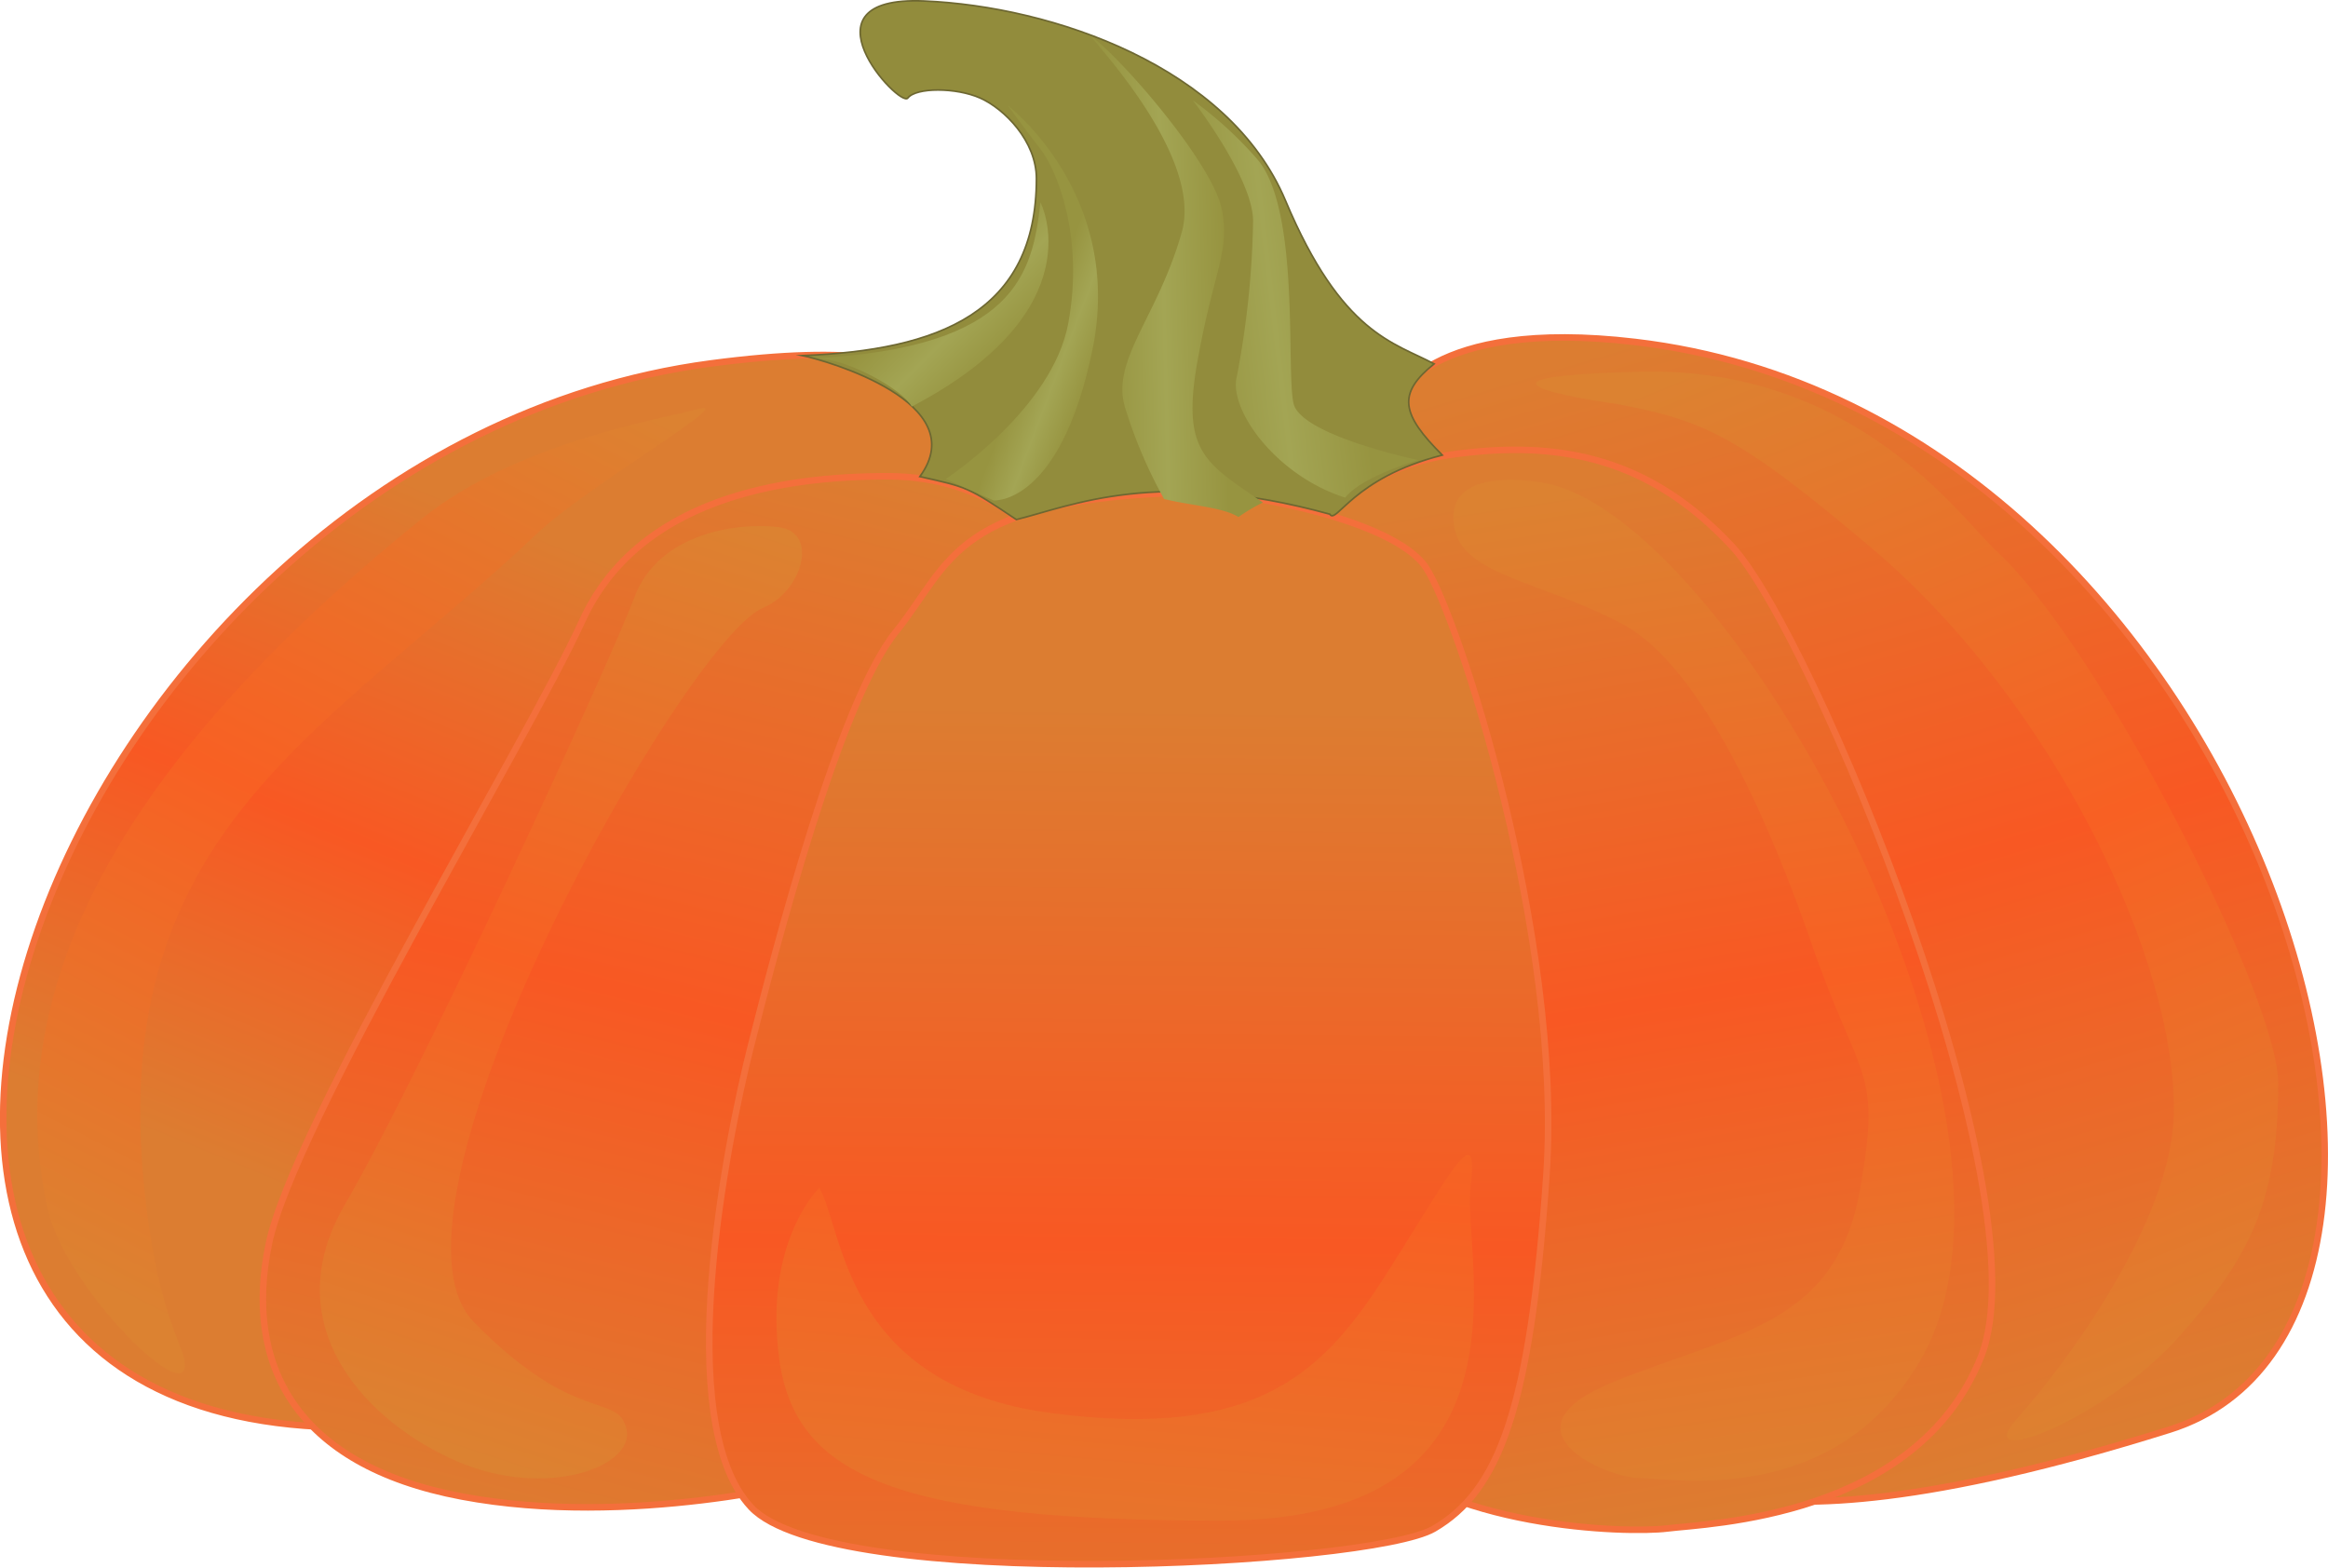 <svg xmlns="http://www.w3.org/2000/svg" xmlns:xlink="http://www.w3.org/1999/xlink" viewBox="0 0 284.95 191.89"><defs><style>.cls-1,.cls-2,.cls-3,.cls-4,.cls-9{stroke:#f46f3b;stroke-width:0.8px;}.cls-1,.cls-11,.cls-2,.cls-3,.cls-4,.cls-9{stroke-miterlimit:10;}.cls-1{fill:url(#linear-gradient);}.cls-2{fill:url(#linear-gradient-2);}.cls-3{fill:url(#linear-gradient-3);}.cls-4{fill:url(#linear-gradient-4);}.cls-5{fill:url(#linear-gradient-5);}.cls-6{fill:url(#linear-gradient-6);}.cls-7{fill:url(#linear-gradient-7);}.cls-8{fill:url(#linear-gradient-8);}.cls-9{fill:url(#linear-gradient-9);}.cls-10{fill:url(#linear-gradient-10);}.cls-11{fill:#928c3c;stroke:#6d6731;stroke-width:0.2px;}.cls-12{fill:url(#linear-gradient-11);}.cls-13{fill:url(#linear-gradient-12);}.cls-14{fill:url(#linear-gradient-13);}.cls-15{fill:url(#linear-gradient-14);}</style><linearGradient id="linear-gradient" x1="212.34" y1="37.81" x2="253.48" y2="177.04" gradientUnits="userSpaceOnUse"><stop offset="0" stop-color="#dc7d31"/><stop offset="0.5" stop-color="#f85823"/><stop offset="1" stop-color="#dc7d31"/></linearGradient><linearGradient id="linear-gradient-2" x1="35.01" y1="145.6" x2="67.63" y2="66.09" xlink:href="#linear-gradient"/><linearGradient id="linear-gradient-3" x1="94.54" y1="54.77" x2="60.84" y2="188.61" xlink:href="#linear-gradient"/><linearGradient id="linear-gradient-4" x1="208.02" y1="187.18" x2="186.09" y2="60.28" xlink:href="#linear-gradient"/><linearGradient id="linear-gradient-5" x1="9.65" y1="156.38" x2="67.12" y2="44.03" gradientUnits="userSpaceOnUse"><stop offset="0" stop-color="#dc8231"/><stop offset="0.5" stop-color="#f86023"/><stop offset="1" stop-color="#dc8231"/></linearGradient><linearGradient id="linear-gradient-6" x1="54.1" y1="177.28" x2="91.05" y2="64.05" xlink:href="#linear-gradient-5"/><linearGradient id="linear-gradient-7" x1="199.97" y1="58.96" x2="219" y2="184.97" xlink:href="#linear-gradient-5"/><linearGradient id="linear-gradient-8" x1="214.87" y1="41.88" x2="267.28" y2="171.3" xlink:href="#linear-gradient-5"/><linearGradient id="linear-gradient-9" x1="138.87" y1="86.46" x2="137.47" y2="218.21" xlink:href="#linear-gradient"/><linearGradient id="linear-gradient-10" x1="132.86" y1="214.63" x2="145.27" y2="75.69" xlink:href="#linear-gradient-5"/><linearGradient id="linear-gradient-11" x1="57.28" y1="33.76" x2="72.14" y2="34.1" gradientTransform="matrix(-1, 0, 0, 1, 207.11, 0)" gradientUnits="userSpaceOnUse"><stop offset="0" stop-color="#979440"/><stop offset="0.5" stop-color="#a3a554"/><stop offset="1" stop-color="#979440"/></linearGradient><linearGradient id="linear-gradient-12" x1="41.62" y1="35.42" x2="61.27" y2="37.73" xlink:href="#linear-gradient-11"/><linearGradient id="linear-gradient-13" x1="71.92" y1="41.91" x2="79.52" y2="39.02" xlink:href="#linear-gradient-11"/><linearGradient id="linear-gradient-14" x1="84.39" y1="43.45" x2="93.36" y2="34.48" xlink:href="#linear-gradient-11"/></defs><title>page2pumpkin5</title><g id="Layer_2" data-name="Layer 2"><g id="pics"><g id="Layer_1-2" data-name="Layer 1"><path class="cls-1" d="M170.64,49.09s4-10.24,29.52-7.23C275.81,50.78,308.21,161.58,265.58,175c-29.86,9.38-44.77,9.53-52.64,8.22s-7.87-84.14-7.87-84.14Z"/><path class="cls-2" d="M116.53,53S123,39.72,87,44.49c-81.74,10.83-125.6,134-40.34,130.15,40.55-1.81,30.5-56.53,30.5-56.53Z"/><path class="cls-3" d="M32.9,152.3c-3,14.46,3,27,23.61,30.89s43.29-2,43.29-2l27.55-115s-5.9-7.89-18.69-7.89S78.16,60.93,71.27,76,35.85,137.83,32.9,152.3Z"/><path class="cls-4" d="M154.9,70.13s8.85-12.49,22.63-14.46,24.6.66,34.44,11.17,38.37,79.54,30.5,99.26-33.45,20.38-38.37,21-27.55,0-37.39-10.52S154.9,70.13,154.9,70.13Z"/><path class="cls-5" d="M22.57,166.43C23.82,173.24,8,157.78,5.84,148c-5.36-24.2,5.48-52,45.75-84.47,11.58-9.33,29-12.16,33.94-13.48S71.79,59.59,65.86,65.2c-26.07,24.65-52.64,36.48-48.21,80.19C19.12,159.88,22.19,164.36,22.57,166.43Z"/><path class="cls-6" d="M93.41,74.4C83.94,78.29,44.47,148,58,161.83c12.5,12.81,17.71,8.55,18.69,13.15s-9.84,8.55-20.66,3.94-22.63-16.43-13.77-31.55S74.71,81,77.66,73.09s12.79-9.2,17.71-8.55S98.15,72.45,93.41,74.4Z"/><path class="cls-7" d="M188.35,59c23.18,3.1,63.94,77.84,46.73,107.47-10.61,18.28-30.5,14.46-34.44,14.46s-17.71-5.92-3-11.83,27.06-6.9,30-23.34c2.74-15.24,0-13.15-5.9-30.24-4.91-14.22-13.28-33.85-23.12-39.11S179,70.46,178,64.54,183.43,58.3,188.35,59Z"/><path class="cls-8" d="M197.7,49.42c10.82,2,15.07,3.86,31.48,17.75,22.14,18.73,37.39,50.61,36.89,69.35-.35,13.16-13.28,30.57-19.19,37.14s10.82,0,19.68-9.86,12.3-16.76,12.3-31.22c0-10.39-21.64-53.24-34.44-65.08-4.64-4.3-17.22-22.68-43.78-22S197.7,49.42,197.7,49.42Z"/><path class="cls-9" d="M146,60.27c5.9-.13,24.6,3.29,28.53,9.2s16.73,45.36,14.76,74.28-5.9,38.78-13.77,43.38S101.77,195,91.93,184.5s-3-44.7,0-56.53,10.82-42.07,17.71-50.61S116.53,60.93,146,60.27Z"/><path class="cls-10" d="M100.29,145.39c3,5.26,3,24.32,28.53,27.61s33.45-5.26,41.32-17.75S181,136.85,180,145.39s8.85,40.75-30.5,40.75-52.14-5.26-54.11-19.72S100.29,145.39,100.29,145.39Z"/><path class="cls-11" d="M111.12,12c1-1.31,5.9-1.31,8.85,0s6.89,5.26,6.89,9.86c0,16.45-12,21-28.63,21.67,2.94.6,21,5.76,14.36,14.81,5.9,1.31,5.9,1.31,11.81,5.26,6.59-1.61,17.26-6.47,38.37-.66.8,1.31,2.8-4.44,13.77-7.23-5-5-5.57-7.51-1-11.17-4.92-2.63-11.31-3.62-18.2-20S128.83.78,113.09.12,110.14,13.27,111.12,12Z"/><path class="cls-12" d="M154.58,61.51c-7.06-4.85-10-6.17-8-17.34s3.94-13.15,3-18.41-10.9-17-15.25-20.71,13.28,12.82,10.33,23.34-8.85,15.78-6.89,21.69a58.25,58.25,0,0,0,4.71,11c3.16.8,7.2,1,9.11,2.21A22.35,22.35,0,0,1,154.58,61.51Z"/><path class="cls-13" d="M173.59,56.32s-14.3-3-15.25-6.9.86-23.7-4.43-29.91A46.8,46.8,0,0,0,146,12.28s7.38,9.53,7.38,14.79a109.89,109.89,0,0,1-2,19.06c-1,3.94,4.71,12.06,13.28,14.79C166.7,58.3,173.59,56.32,173.59,56.32Z"/><path class="cls-14" d="M115.76,58.63s13.07-8.55,15-19.07-1.33-18.65-3.44-21.36-3.94-5.26-3.94-5.26,14.27,10.85,10.33,29.91-12.09,18.41-12.09,18.41Z"/><path class="cls-15" d="M127.35,24.77s6.88,13.15-15.75,25c-1-2-7.87-5.92-11.81-5.92C124.4,42.52,126.38,33.42,127.35,24.77Z"/></g></g></g></svg>